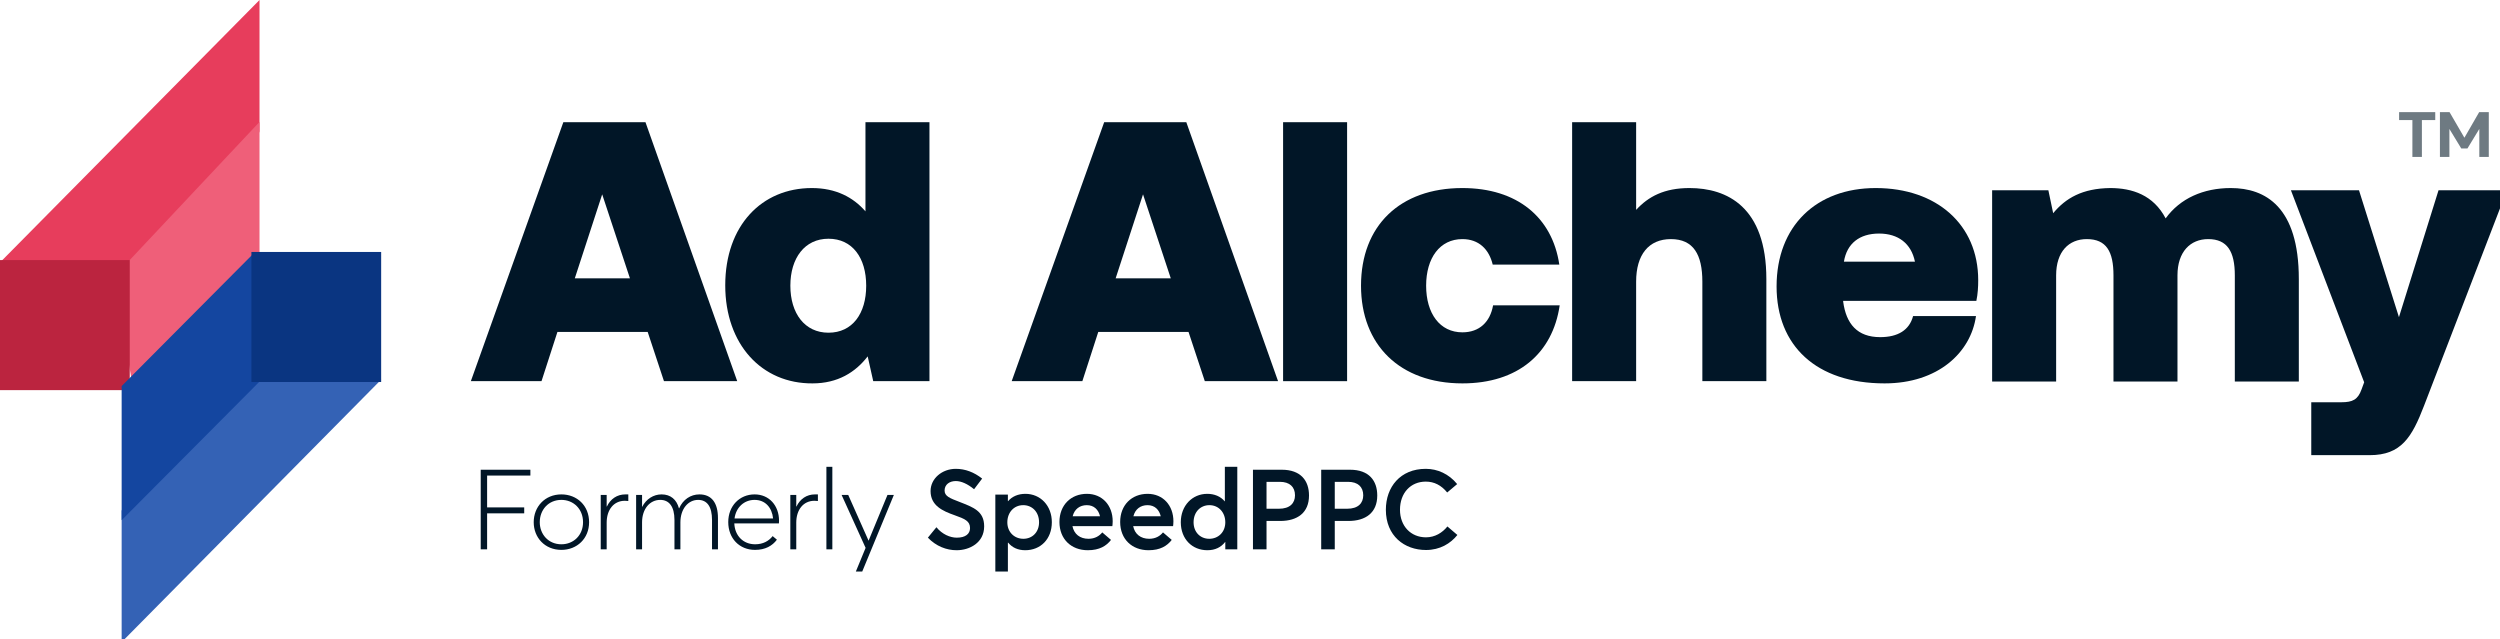 <?xml version="1.0" encoding="UTF-8"?>
<svg width="223px" height="57px" viewBox="0 0 223 57" version="1.1" xmlns="http://www.w3.org/2000/svg" xmlns:xlink="http://www.w3.org/1999/xlink">
    <title>A4 2</title>
    <g id="Page-1" stroke="none" stroke-width="1" fill="none" fill-rule="evenodd">
        <g id="logo-light-background" transform="translate(-316, -193)">
            <g id="Group" transform="translate(316, 193)">
                <g id="Group-7">
                    <polygon id="Fill-1" fill="#E73D5C" points="0 23.412 12.255 29.725 19.672 22.674 23.149 11.706 23.149 0"></polygon>
                    <polygon id="Fill-2" fill="#EF5F79" points="10.128 24.731 11.907 34.8 23.149 22.838 23.149 10.875"></polygon>
                    <polygon id="Fill-3" fill="#BB243F" points="0 34.8 11.574 34.8 11.574 23.2 0 23.2"></polygon>
                    <polygon id="Fill-4" fill="#3462B5" points="34 33.863 21.745 27.55 14.328 34.601 10.851 45.569 10.851 57.275"></polygon>
                    <polygon id="Fill-5" fill="#1446A0" points="26.766 30.401 22.751 22.475 10.851 34.437 10.851 46.4"></polygon>
                    <polygon id="Fill-6" fill="#0A3581" points="22.426 34.075 34 34.075 34 22.475 22.426 22.475"></polygon>
                </g>
                <path d="M215.185,14 L215.185,10.709 L214,10.709 L214,10 L217.224,10 L217.224,10.709 L216.033,10.709 L216.033,14 L215.185,14 Z M221.143,10 L222,10 L222,14 L221.155,14 L221.155,11.515 L221.146,11.515 L220.097,13.241 L219.544,13.241 L218.495,11.515 L218.486,11.515 L218.486,14 L217.641,14 L217.641,10 L218.498,10 L219.819,12.276 L219.831,12.276 L221.143,10 Z" id="TM" fill="#031825" fill-rule="nonzero" opacity="0.572"></path>
            </g>
            <g id="Ad-Alchemy" transform="translate(358, 203.9)" fill="#011627" fill-rule="nonzero">
                <path d="M0,23.1 L6.303,23.1 L7.722,18.711 L15.774,18.711 L17.226,23.1 L23.76,23.1 L15.576,0 L8.25,0 L0,23.1 Z M9.273,13.926 L11.715,6.435 L14.19,13.926 L9.273,13.926 Z" id="Shape"></path>
                <path d="M35.199,0 L35.199,7.953 C34.11,6.699 32.559,5.874 30.414,5.874 C25.959,5.874 22.692,9.207 22.692,14.553 C22.692,19.833 25.959,23.331 30.48,23.298 C32.724,23.298 34.308,22.308 35.397,20.889 L35.892,23.1 L40.908,23.1 L40.908,0 L35.199,0 Z M31.899,18.777 C29.787,18.777 28.5,17.061 28.5,14.586 C28.5,12.111 29.787,10.395 31.899,10.395 C34.044,10.395 35.265,12.111 35.265,14.586 C35.265,17.061 34.044,18.777 31.899,18.777 Z" id="Shape"></path>
                <path d="M48.243,23.1 L54.546,23.1 L55.965,18.711 L64.017,18.711 L65.469,23.1 L72.003,23.1 L63.819,0 L56.493,0 L48.243,23.1 Z M57.516,13.926 L59.958,6.435 L62.433,13.926 L57.516,13.926 Z" id="Shape"></path>
                <polygon id="Path" points="72.452 0 72.452 23.1 78.161 23.1 78.161 0"></polygon>
                <path d="M97.124,16.335 L91.184,16.335 C90.92,17.82 89.963,18.744 88.445,18.744 C86.432,18.744 85.211,17.061 85.211,14.586 C85.211,12.111 86.432,10.428 88.445,10.428 C89.897,10.428 90.821,11.319 91.151,12.705 L97.091,12.705 C96.464,8.481 93.329,5.874 88.445,5.874 C82.868,5.874 79.403,9.24 79.403,14.586 C79.403,19.866 82.868,23.298 88.445,23.298 C93.395,23.298 96.497,20.625 97.124,16.335 Z" id="Path"></path>
                <path d="M108.695,5.874 C106.451,5.874 105.032,6.633 103.943,7.821 L103.943,0 L98.234,0 L98.234,23.1 L103.943,23.1 L103.943,14.223 C103.943,11.814 105.065,10.428 107.045,10.428 C109.058,10.428 109.85,11.814 109.85,14.223 L109.85,23.1 L115.559,23.1 L115.559,13.992 C115.559,7.557 112.061,5.874 108.695,5.874 Z" id="Path"></path>
                <path d="M116.471,14.652 C116.471,19.932 120.002,23.298 126.107,23.298 C130.859,23.298 133.796,20.559 134.258,17.292 L128.648,17.292 C128.318,18.546 127.295,19.173 125.711,19.173 C123.665,19.173 122.675,17.985 122.411,16.005 L122.411,15.939 L134.291,15.939 C134.423,15.312 134.456,14.685 134.456,14.091 C134.456,9.141 130.76,5.874 125.315,5.874 C120.002,5.874 116.471,9.273 116.471,14.652 Z M122.477,12.441 C122.741,10.824 123.863,9.933 125.612,9.933 C127.328,9.933 128.483,10.824 128.813,12.441 L122.477,12.441 Z" id="Shape"></path>
                <path d="M156.983,5.874 C154.541,5.874 152.462,6.798 151.175,8.58 C150.086,6.501 148.205,5.874 146.225,5.874 C143.75,5.907 142.265,6.765 141.143,8.118 L140.714,6.072 L135.698,6.072 L135.698,23.133 L141.407,23.133 L141.407,13.662 C141.407,11.55 142.529,10.428 144.146,10.428 C145.895,10.428 146.522,11.55 146.522,13.662 L146.522,23.133 L152.231,23.133 L152.231,13.662 C152.231,11.55 153.386,10.428 154.97,10.428 C156.686,10.428 157.346,11.55 157.346,13.662 L157.346,23.133 L163.055,23.133 L163.055,13.992 C163.055,7.557 160.085,5.874 156.983,5.874 Z" id="Path"></path>
                <path d="M162.35,6.072 L168.884,23.199 L168.653,23.826 C168.323,24.75 167.861,24.981 166.838,24.981 L164.165,24.981 L164.165,29.7 L169.379,29.7 C172.184,29.7 173.141,28.116 174.23,25.278 L181.622,6.072 L175.517,6.072 L171.986,17.391 L168.422,6.072 L162.35,6.072 Z" id="Path"></path>
            </g>
            <g id="Formerly-SpeedPPC" transform="translate(358.88, 234.64)" fill="#011627" fill-rule="nonzero">
                <polygon id="Path" points="0 7.36 0.57 7.36 0.57 4.15 3.88 4.15 3.88 3.62 0.57 3.62 0.57 0.78 4.43 0.78 4.43 0.26 0 0.26"></polygon>
                <path d="M7.197,7.41 C8.587,7.41 9.667,6.4 9.667,4.94 C9.667,3.46 8.587,2.46 7.197,2.46 C5.717,2.46 4.727,3.57 4.727,4.94 C4.727,6.31 5.717,7.41 7.197,7.41 Z M7.197,6.91 C6.037,6.91 5.267,6.02 5.267,4.94 C5.267,3.84 6.037,2.95 7.197,2.95 C8.267,2.95 9.127,3.75 9.127,4.94 C9.127,6.11 8.277,6.91 7.197,6.91 Z" id="Shape"></path>
                <path d="M10.705,7.36 L11.235,7.36 L11.235,4.98 C11.235,3.83 11.865,3.03 12.855,3.03 C12.945,3.03 13.055,3.04 13.165,3.05 L13.165,2.46 L12.905,2.46 C12.155,2.46 11.575,2.87 11.255,3.54 L11.235,3.54 L11.235,2.51 L10.705,2.51 L10.705,7.36 Z" id="Path"></path>
                <path d="M13.862,7.36 L14.392,7.36 L14.392,4.96 C14.392,3.73 15.102,2.95 16.012,2.95 C16.812,2.95 17.282,3.55 17.282,4.74 L17.282,7.36 L17.812,7.36 L17.812,4.96 C17.812,3.73 18.522,2.95 19.392,2.95 C20.192,2.95 20.632,3.55 20.632,4.74 L20.632,7.36 L21.162,7.36 L21.162,4.57 C21.162,3.24 20.612,2.46 19.512,2.46 C18.722,2.46 18.042,2.92 17.702,3.7 L17.682,3.7 C17.472,2.92 16.942,2.46 16.132,2.46 C15.412,2.46 14.762,2.87 14.402,3.57 L14.392,3.57 L14.392,2.51 L13.862,2.51 L13.862,7.36 Z" id="Path"></path>
                <path d="M26.61,4.81 C26.61,3.46 25.73,2.46 24.43,2.46 C23.09,2.46 22.08,3.49 22.08,4.93 C22.08,6.38 23.07,7.41 24.47,7.41 C25.38,7.41 26.01,7.05 26.42,6.5 L26.04,6.18 C25.7,6.62 25.18,6.91 24.48,6.91 C23.42,6.91 22.67,6.16 22.62,5.05 L26.6,5.05 C26.61,5.02 26.61,4.92 26.61,4.81 Z M24.43,2.95 C25.37,2.95 25.98,3.62 26.08,4.61 L22.64,4.61 C22.77,3.61 23.5,2.95 24.43,2.95 Z" id="Shape"></path>
                <path d="M27.617,7.36 L28.147,7.36 L28.147,4.98 C28.147,3.83 28.777,3.03 29.767,3.03 C29.857,3.03 29.967,3.04 30.077,3.05 L30.077,2.46 L29.817,2.46 C29.067,2.46 28.487,2.87 28.167,3.54 L28.147,3.54 L28.147,2.51 L27.617,2.51 L27.617,7.36 Z" id="Path"></path>
                <polygon id="Path" points="30.835 7.36 31.365 7.36 31.365 0 30.835 0"></polygon>
                <polygon id="Path" points="33.462 9.34 34.032 9.34 36.852 2.51 36.282 2.51 34.602 6.58 34.592 6.58 32.782 2.51 32.192 2.51 34.332 7.23"></polygon>
                <path d="M42.457,7.44 C43.597,7.44 44.907,6.78 44.907,5.31 C44.907,3.94 43.927,3.61 42.707,3.13 C41.847,2.8 41.367,2.62 41.377,2.1 C41.387,1.57 41.827,1.27 42.377,1.27 C42.857,1.27 43.427,1.52 44.007,2 L44.727,1.05 C44.007,0.48 43.217,0.18 42.377,0.18 C41.147,0.18 40.127,1.05 40.127,2.16 C40.127,3.46 41.197,3.94 42.277,4.32 C43.177,4.64 43.647,4.84 43.647,5.46 C43.647,5.98 43.247,6.32 42.467,6.32 C41.857,6.32 41.157,6.01 40.647,5.39 L39.887,6.32 C40.627,7.09 41.547,7.44 42.457,7.44 Z" id="Path"></path>
                <path d="M45.904,9.34 L47.024,9.34 L47.024,6.77 L47.044,6.76 C47.404,7.2 47.914,7.44 48.574,7.44 C49.934,7.44 50.944,6.45 50.944,4.94 C50.944,3.47 49.934,2.41 48.584,2.41 C47.944,2.41 47.404,2.64 47.044,3.06 L47.024,3.06 L47.024,2.48 L45.904,2.48 L45.904,9.34 Z M48.404,6.42 C47.604,6.42 46.974,5.83 46.974,4.95 C46.974,4.08 47.554,3.42 48.394,3.42 C49.174,3.42 49.804,4.01 49.804,4.95 C49.804,5.81 49.224,6.42 48.404,6.42 Z" id="Shape"></path>
                <path d="M56.372,4.86 C56.372,3.44 55.442,2.41 54.072,2.41 C52.642,2.41 51.622,3.42 51.622,4.92 C51.622,6.45 52.672,7.44 54.152,7.44 C55.202,7.44 55.812,7.05 56.222,6.52 L55.442,5.85 C55.192,6.16 54.792,6.42 54.212,6.42 C53.452,6.42 52.922,6 52.782,5.29 L56.342,5.29 C56.352,5.21 56.372,5.04 56.372,4.86 Z M54.062,3.42 C54.702,3.42 55.102,3.82 55.242,4.41 L52.802,4.41 C52.962,3.77 53.442,3.42 54.062,3.42 Z" id="Shape"></path>
                <path d="M61.789,4.86 C61.789,3.44 60.859,2.41 59.489,2.41 C58.059,2.41 57.039,3.42 57.039,4.92 C57.039,6.45 58.089,7.44 59.569,7.44 C60.619,7.44 61.229,7.05 61.639,6.52 L60.859,5.85 C60.609,6.16 60.209,6.42 59.629,6.42 C58.869,6.42 58.339,6 58.199,5.29 L61.759,5.29 C61.769,5.21 61.789,5.04 61.789,4.86 Z M59.479,3.42 C60.119,3.42 60.519,3.82 60.659,4.41 L58.219,4.41 C58.379,3.77 58.859,3.42 59.479,3.42 Z" id="Shape"></path>
                <path d="M64.817,7.44 C65.517,7.44 66.047,7.17 66.407,6.7 L66.417,6.7 L66.417,7.36 L67.487,7.36 L67.487,0 L66.377,0 L66.377,3.08 L66.367,3.08 C65.997,2.64 65.447,2.41 64.807,2.41 C63.467,2.41 62.447,3.47 62.447,4.94 C62.447,6.45 63.467,7.44 64.817,7.44 Z M64.987,6.42 C64.167,6.42 63.587,5.81 63.587,4.95 C63.587,4.01 64.217,3.42 64.997,3.42 C65.837,3.42 66.417,4.08 66.417,4.95 C66.417,5.83 65.787,6.42 64.987,6.42 Z" id="Shape"></path>
                <path d="M68.884,7.36 L70.094,7.36 L70.094,4.83 L71.314,4.83 C72.844,4.83 73.884,4.1 73.884,2.56 C73.884,1.24 73.154,0.26 71.454,0.26 L68.884,0.26 L68.884,7.36 Z M70.094,3.74 L70.094,1.34 L71.284,1.34 C72.154,1.34 72.634,1.79 72.634,2.54 C72.634,3.24 72.184,3.74 71.194,3.74 L70.094,3.74 Z" id="Shape"></path>
                <path d="M74.971,7.36 L76.181,7.36 L76.181,4.83 L77.401,4.83 C78.931,4.83 79.971,4.1 79.971,2.56 C79.971,1.24 79.241,0.26 77.541,0.26 L74.971,0.26 L74.971,7.36 Z M76.181,3.74 L76.181,1.34 L77.371,1.34 C78.241,1.34 78.721,1.79 78.721,2.54 C78.721,3.24 78.271,3.74 77.281,3.74 L76.181,3.74 Z" id="Shape"></path>
                <path d="M84.319,7.42 C85.569,7.42 86.509,6.84 87.119,6.08 L86.229,5.32 C85.779,5.88 85.119,6.29 84.319,6.29 C82.969,6.29 81.999,5.29 81.999,3.83 C81.999,2.33 82.949,1.32 84.299,1.32 C85.049,1.32 85.679,1.64 86.209,2.29 L87.099,1.54 C86.359,0.63 85.339,0.18 84.299,0.18 C82.019,0.18 80.739,1.81 80.739,3.83 C80.739,6.16 82.389,7.42 84.319,7.42 Z" id="Path"></path>
            </g>
        </g>
    </g>
</svg>